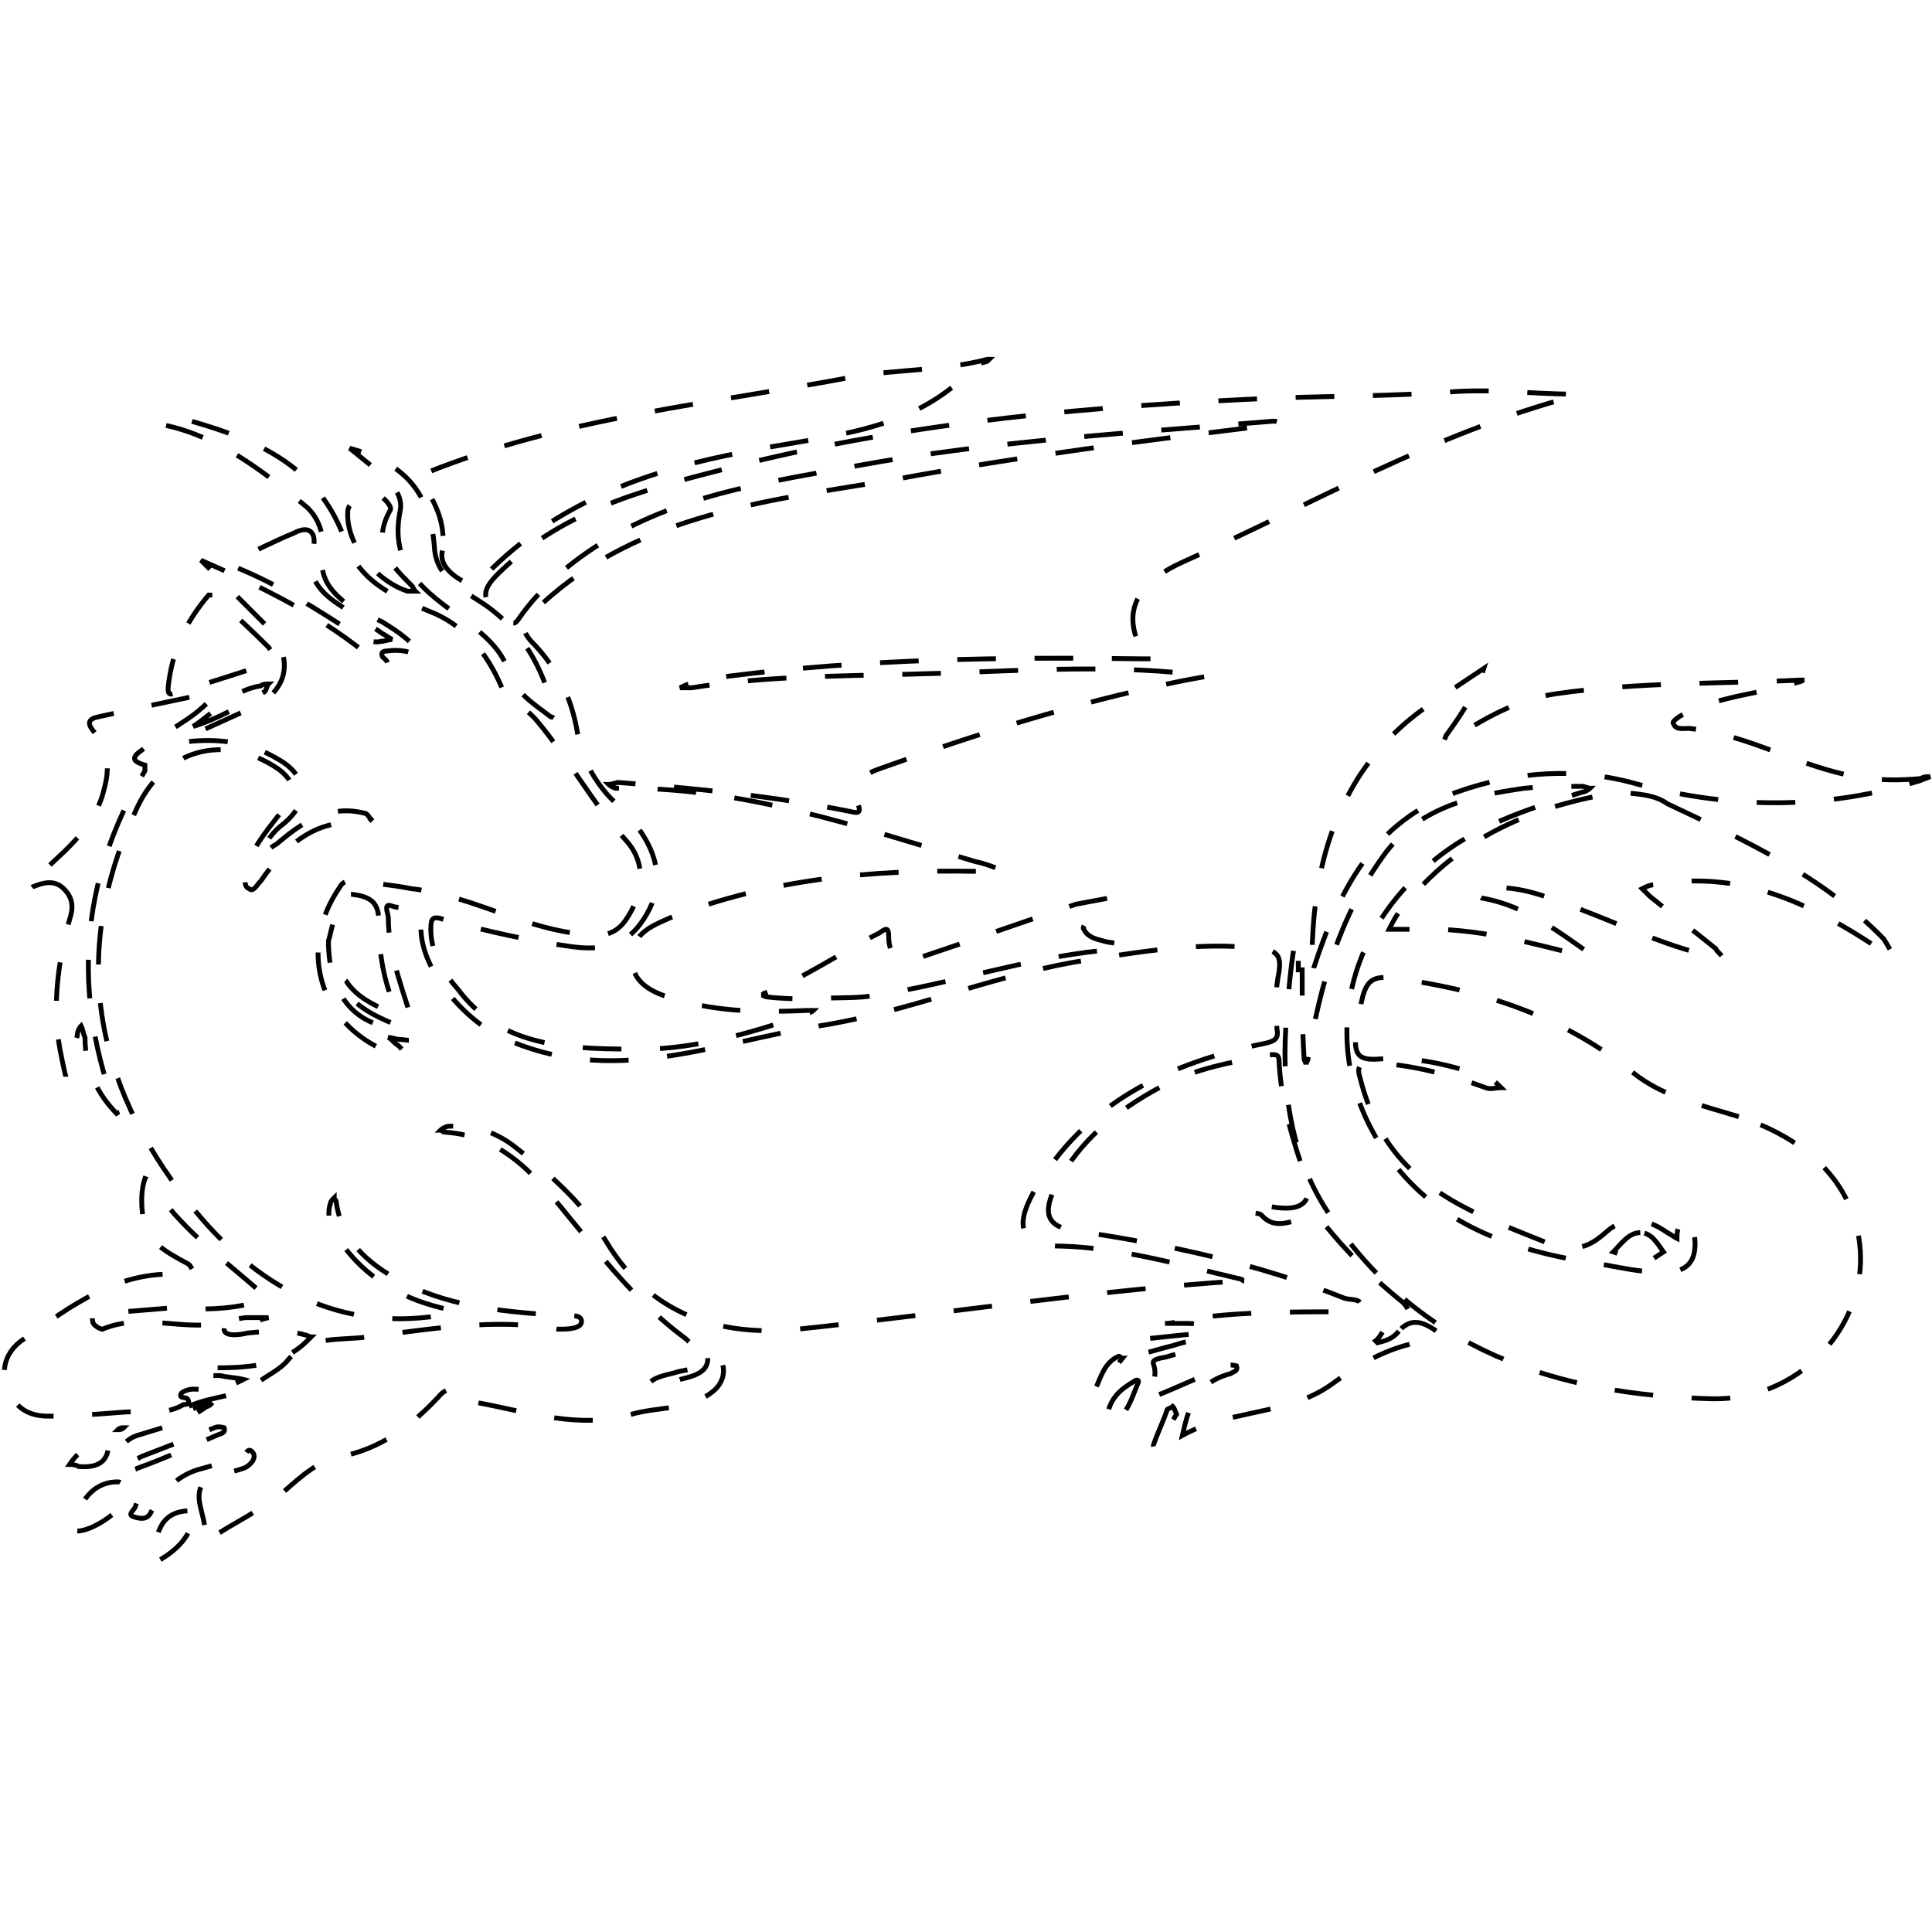 <?xml version="1.0" encoding="utf-8"?>
<svg stroke="black" stroke-width="0.25" stroke-dasharray="2,2" fill="none" xmlns="http://www.w3.org/2000/svg" xmlns:xlink="http://www.w3.org/1999/xlink" viewBox="0 0 100 100">

<path class="base" d="M9.5,72.7c0.1,0,0.4,0,0.2-0.3c-0.1-0.101-0.5,0-0.3-0.301
C9.5,72,9.8,71.9,10,71.9c0.5,0,1,0.1,1.4,0c0.4-0.101,0.8-0.301,1.2-0.5c-0.4-0.101-0.8-0.101-1.2-0.2c-0.2,0-0.4,0-0.6,0
c-0.2,0-0.4-0.101-0.6-0.101c0.2-0.1,0.4-0.3,0.6-0.3c1.8,0,3.7,0,5.1-1.399C16,69.3,16,69.3,16.1,69.2c-0.1,0-0.2-0.101-0.3-0.101
c-1-0.3-2-0.199-3-0.1c-0.4,0.1-1.2,0.2-1.2-0.2c0-0.5,0.8-0.2,1.2-0.3c0.4-0.1,0.7-0.2,1.1-0.3c-0.4,0-0.7,0-1.1,0
c-0.3,0-0.6,0.1-1,0.2C9.7,69,7.4,67.9,5.3,68.8c-0.1,0-0.5-0.2-0.5-0.399C4.7,68,5,68,5.1,68c1.3-0.1,2.5-0.2,3.7-0.3
c1.5,0.1,3,0.1,4.5-0.3c0.2-0.101,0.3-0.101,0.5-0.2c-0.1-0.101-0.2-0.3-0.4-0.4c-1.7-1.5-3.5-2.8-4.9-4.6c-0.3-0.4-0.4-1-1-1.2
c-0.2,0.6-0.2,1.3-0.1,2c0.2,1.3,1.2,1.8,2.3,2.4c0.2,0.1,0.2,0.3,0.4,0.5C10,65.9,9.8,66.1,9.7,66c-3.5-0.4-6,1.6-8.6,3.4
C0.3,70,0,70.9,0.4,71.9S1.5,73.3,2.5,73.3c1.3,0,2.5-0.1,3.8-0.2C7.4,73,8.5,73.3,9.5,72.7z"/>

<path class="base" d="M3.3,46c0.5,0.5,0.5,1,0.3,1.6C3,49.8,2.7,52,3.1,54.3
c0.1,0.5,0.2,1,0.3,1.4c0.1-0.4,0.3-0.9,0.4-1.3C3.9,54.1,3.9,53.9,4,53.6C4,53.4,4.1,53.2,4.2,53.1c0.1,0.2,0.1,0.4,0.2,0.601
c0,1.6,0.6,2.899,1.7,4c-2.4-6.2-2-12.1,1.4-17.8c0-0.1,0-0.3,0-0.3c-1.1-0.3-0.2-0.7,0-0.9c1.1-0.9,2.4-1.4,3.4-2.5
c0.1-0.1,0.1-0.2,0.2-0.3c-0.1,0-0.3,0-0.4,0c-1.9,0.4-3.8,0.8-5.6,1.2c-0.5,0.1-0.6,0.3-0.3,0.7c0.8,0.9,0.9,1.9,0.6,3
c-0.5,2.2-2.3,3.4-3.8,4.9c-0.1,0.1-0.2,0.2-0.2,0.3c0.1,0,0.2,0,0.3-0.1C2.2,45.7,2.8,45.5,3.3,46z"/>

<path class="base" d="M13.9,33.5c-0.9-0.9-1.9-1.8-2.8-2.7c0,0-0.2,0-0.3,0
c-1.2,1.4-1.9,2.9-2.1,4.8c0,0.2,0,0.4,0.3,0.3c1.6-0.5,3.2-1,4.7-1.5C14.2,34.2,14.2,33.9,13.9,33.5z"/>

<path class="base" d="M10,37.6c1.3-0.4,2.5-1.1,3.7-1.8c0.1-0.1,0.1-0.3,0.2-0.4
c-0.1,0-0.3,0-0.4,0.1C12.1,35.7,11.2,36.8,10,37.6z"/>

<path class="base" d="M6.4,73.9c-0.1,0-0.2,0-0.3,0.1C6.2,74,6.3,74,6.4,73.9z"/>

<path class="base" d="M4,75.9C5,76,5.5,75.7,5.6,75c0-0.2-0.1-0.3-0.3-0.3
c-0.8,0.1-1.3,0.5-1.7,1.1C3.9,75.8,4.1,75.9,4,75.9z"/>

<path class="base" d="M26.2,29.3c-1.1,1-1.7,1.7,0,2.6c0.2,0.1,0.3,0.6,0.6,0.2
c1.3-1.9,3.1-3.3,5-4.4c3.9-2.2,8.3-2.8,12.6-3.6c7.1-1.3,14.3-1.7,21.5-2.3c0.1,0,0.199,0,0.399,0.1c-0.2,0-0.3,0.1-0.5,0.1
c-6.5,0.8-12.899,1.6-19.4,2.8C40,25.9,33.2,26.5,28,31.3c-0.5,0.5-1.4,0.9-0.5,1.9c1.3,1.3,2.1,2.9,2.4,4.8
c0.2,1.2,0.8,2.3,1.6,3.2c0.6,0.6,1.2,1.2,1.7,1.9c1,1.5,1.1,3,0.1,4.5c-0.9,1.4-2.2,1.6-3.7,1.4c-2.2-0.3-4.4-0.8-6.6-1.4
c-0.6-0.2-0.7-0.1-0.7,0.5c0,1.2,0.6,2.2,1.4,3.1c2.1,2.8,5.1,3.1,9,3.1c2.7,0.101,6-0.7,9.2-1.899c0.1,0,0.2-0.101,0.2-0.101
c-0.1,0-0.2,0-0.3,0c-2.3,0.101-4.6,0.101-6.9-0.6c-1.1-0.3-2.2-0.8-2.2-2.1s1.1-1.7,2-2.1c5.1-2,10.4-2.5,15.8-2.4
c0.5,0,1,0,1.5,0c-0.5-0.2-1-0.4-1.5-0.5c-6.1-1.8-12.1-3.9-18.6-3.8c-0.1,0-0.3-0.1-0.4-0.2c0.2,0,0.4-0.1,0.5-0.1
c4,0.3,8,0.7,12,1.5c0.4,0.1,0.6,0.1,0.4-0.4c-0.3-0.9,0.2-1.5,1.1-1.8c5-1.8,10.1-3.4,15.4-4.5c0.5-0.1,1-0.2,1.6-0.3
c-0.6-0.1-1.1-0.2-1.7-0.2c-4.6-0.4-9.3,0-13.9,0.1c-3.7,0.1-7.4,0.1-11.1,0.7c-0.2,0-0.4,0-0.6,0c0.2-0.1,0.4-0.2,0.5-0.2
c0.7-0.1,1.3-0.3,2-0.4c7.1-0.9,14.2-1,21.399-0.9c0.301,0,0.5,0,0.801,0c-0.2-0.1-0.4-0.3-0.601-0.4c-0.3-0.3-0.5-0.6-0.6-1.1
c-0.3-1.4,0.5-2.6,2.5-3.5c6.7-3,13.1-6.7,20.3-8.6c0.1,0,0.1-0.1,0.2-0.1c-0.101,0-0.101,0-0.2,0c-2.2,0-4.4-0.3-6.6-0.1
C72,20.5,69,20.5,66.1,20.6C56.7,21,47.4,21.8,38.2,24.1C33.9,25.2,29.6,26.2,26.2,29.3z"/>

<path class="base" d="M57.3,46.5c-0.5,0.1-1.1,0.2-1.6,0.3c-2.7,0.9-5.5,1.9-8.2,2.8
c-0.9,0.3-1.5-0.1-1.5-1.1c0-0.6-0.2-0.4-0.5-0.2c-2,1-3.8,2.3-5.9,3.101c-0.1,0-0.1,0.1-0.2,0.1c0.1,0,0.2,0.1,0.3,0.1
c0.8,0.101,1.8,0.101,2.4,0.101c1.3-0.101,2.3,0,3.3-0.2c3.9-0.6,7.7-1.9,11.6-2.3c0.4,0,0.8-0.2,1.2-0.3
c-0.4-0.1-0.8-0.1-1.101-0.2c-0.399-0.1-0.8-0.2-1-0.6C56,48,56.2,47.8,56.3,47.6C56.6,47.2,57,46.9,57.3,46.5z"/>

<path class="base" d="M6.1,76.7c-1,0-1.6,0.6-2,1.399C3.9,78.4,3.6,78.8,3.8,79.2
c0.6,0.3,2.7-1,2.7-1.8C6.4,77.2,6.4,76.7,6.1,76.7z"/>

<path class="base" d="M22.9,28.5c-0.2,0.8,0.6,1.4,1.5,1.8c0.5,0.2,0.7-0.5,1.1-0.9
c3.6-3.5,8.2-5.1,13-6c4.2-0.9,8.7-0.9,11.9-4.4c0.2-0.2,0.4-0.2,0.7-0.3l0.101-0.1H51.1c-2.3,0.6-4.6,0.5-6.899,0.9
c-7.4,1.4-15,2.1-22.2,5c-0.4,0.2-0.3,0.2-0.1,0.5C22.4,25.9,23.1,26.9,22.9,28.5z"/>

<path class="base" d="M20.7,26.5c-0.5,2.6,1,3.9,2.8,5.2c1.1,0.8,2.4,1.7,2.8,3
c0.4,1.2,1.3,1.7,2.2,2.4c0,0,0.1,0,0.2,0.1c0-0.1,0-0.1,0-0.2c-0.5-2.1-1.4-4-3.2-5.4c-1.1-0.9-2.8-1.4-3-3.1
c-0.2-3-1.5-4.5-4.4-5.3c0.5,0.4,1.1,0.9,1.6,1.3C20.3,25,20.9,25.7,20.7,26.5z"/>

<path class="base" d="M21.1,30.6c0.1,0,0.2,0,0.4,0c-0.1-0.1-0.1-0.2-0.2-0.3
c-1.1-1.1-2.1-2.1-1.1-3.9c0.1-0.2-0.3-0.6-0.7-0.9c-0.5,0.4-1.5,0.3-1.5,1C17.9,28.2,19.5,30.1,21.1,30.6z"/>

<path class="base" d="M84.9,63.8c-0.601,0-1,0.601-1.4,1c0.6,0.2,1.2,0.3,1.8,0.5
c0.2-0.1,0.5-0.3,0.8-0.5C85.8,64.4,85.5,63.8,84.9,63.8z"/>

<path class="base" d="M72.4,68.9C72.1,69.3,71.7,69.4,71.3,69.5c0,0,0,0-0.1-0.1
c0.399-0.301,0.399-0.9,1.1-1c0.7-0.101,0.8-0.5,0.3-1C71.1,66.2,69.7,64.8,68.5,63.3c-0.1-0.2-0.5-0.2-0.7-0.2
C67,63,66.1,63.8,65.3,62.9c-0.2-0.2-0.8,0-0.7-0.4c0.101-0.5,0.601-0.2,0.9-0.1C67.3,62.8,68,62.3,67.6,61
c-0.699-2-1.3-4-1.399-6.1c0-0.4-0.3-0.301-0.5-0.301c-2,0.4-3.9,0.7-5.7,1.7c-2.2,1.2-4.1,2.7-5.3,5c-0.8,1.5-0.5,2.2,0.899,2.4
c4.801,0.7,9.5,1.7,14,3.5c0.301,0.1,0.9,0,0.801,0.399c0,0.4-0.601,0.301-1,0.301c-2.7,0-5.4,0-8,0.399
C61,68.4,60.7,68.5,60.3,68.5c0.3,0,0.7,0,1,0s0.601,0,0.9,0.1c0.1,0,0.3,0.101,0.399,0.2C62.5,68.9,62.3,69,62.2,69
c-1,0.1-2,0.2-2.9,0.3C58.9,69.4,58.7,69.7,58.8,70c0.101,0.4,0.4,0,0.601,0c0.399-0.1,0.699-0.2,1.1-0.3c0.5-0.101,1-0.4,1.5-0.2
c-0.3,0.6-1,0.5-1.5,0.7c-0.3,0.1-0.9,0.1-0.8,0.399c0.2,0.601,0,1-0.3,1.5C59.3,72.2,59.3,72.3,59.3,72.4c0.101,0,0.2,0,0.4-0.101
c1.3-0.5,2.5-1.1,3.8-1.6c0.2-0.101,0.5,0,0.5,0c0.1,0.3-0.2,0.3-0.3,0.399c-1.9,0.5-2.2,1.9-2.5,3.2c0.899-0.5,1.899-0.8,2.899-1
c1.7-0.399,3.4-0.6,4.9-1.7c1.5-1.1,3.1-2,5-2.199c0.4,0,0.6-0.301,0.5-0.4C73.8,68.5,73.1,68.1,72.4,68.9z"/>

<path class="base" d="M90,57.8c-1.9-0.6-3.9-1-5.5-2.3c-3.1-2.5-6.7-3.9-10.6-4.6
C70.6,50.3,70.7,50.3,70.2,53.4C70,54.8,70.5,54.9,71.6,54.8c1.9-0.1,3.7,0.4,5.5,1c0.2,0.101,0.4,0.3,0.601,0.5
c-0.3,0-0.601,0.101-0.8,0C75,55.6,73,55.1,71,55c-0.6,0-0.8,0.2-0.6,0.8C70.8,57.4,71.5,58.9,72.6,60.1c2,2.2,4.7,3.101,7.4,4.2
c1.3,0.5,2.1,0.4,3.1-0.5c1.101-1,2.2-0.7,3.2,0c0.2,0.101,0.3,0.2,0.5,0.3c0-0.199,0-0.399,0.101-0.6c0-0.2,0.1-0.4,0.1-0.5
c0.1,0,0.2,0,0.3,0.1c0.4,0.5,0.5,1.101,0.4,1.7c-0.101,0.601-0.5,0.9-1,1C85.1,66,83.6,65.5,82,65.3c-3.5-0.6-6.8-1.7-9.2-4.3
c-4.5-4.9-4-11.7,1-16.1c2.3-2.1,5.2-3,8.101-3.9c0.1,0,0.3-0.1,0.399-0.2c-0.1,0-0.3-0.1-0.399-0.1c-1,0-2,0-3,0.1
c-2.801,0.4-5.5,1-7.301,3.5c-2.3,3.2-3.3,6.8-3.899,10.5c0,0.101-0.101,0.2-0.101,0.3c0-0.1-0.1-0.199-0.1-0.3
c-0.1-1.6-0.1-3.1-0.1-4.6c-0.101,0-0.101,0-0.2,0c0-0.4,0-0.9,0-1.3c0-0.1,0-0.3,0-0.4C67.1,48.6,67.1,48.7,67,48.9
c-0.2,1.2-0.3,2.4-0.4,3.6c-0.3,3.6,0.101,7.1,2.101,10.2c4.7,7.2,11.899,9.5,19.899,9.7c4.5,0.1,7.801-3.601,7.7-7.4
C96.2,61.7,94,59.1,90,57.8z"/>

<path class="base" d="M86.3,41.6c-0.7-0.5-1.6-0.5-2.5-0.6c-4.399,0.7-8.3,2.3-11.2,6
c-0.3,0.3-0.5,0.7-0.699,1.1c0.399,0,0.8,0,1.199,0c0.101,0,0.2,0,0.301,0c3-0.1,5.8,0.7,8.6,1.4c0.1,0,0.2,0,0.3,0
c0-0.1-0.1-0.1-0.1-0.2c-1.7-1.2-3.3-2.4-5.4-2.8c-0.2,0-0.3-0.2-0.399-0.3c0.1-0.1,0.3-0.1,0.399-0.2c1.4-0.2,2.7,0.2,4,0.7
c2.601,0.9,5.101,2.2,7.8,2.8c0.2,0,0.4,0,0.601,0.1c-0.101-0.2-0.3-0.3-0.4-0.5c-1.1-0.9-2.3-1.8-3.399-2.7
C85.3,46.3,85.1,46.1,85,46c0.2-0.1,0.4-0.2,0.6-0.2c4.4-0.8,8,0.9,11.5,3.2c0.301,0.2,0.601,0.4,1,0.6c-0.199-0.3-0.399-0.7-0.6-1
C94.3,45.3,90.3,43.5,86.3,41.6z"/>

<path class="base" d="M60.4,73c-0.2,0.6-0.5,1.2-0.7,1.8c0,0.101,0,0.101,0.1,0.2H59.9
c0.3-0.7,0.699-1.3,1-1.8C60.8,73,60.8,72.9,60.7,72.8C60.6,72.9,60.4,72.9,60.4,73z"/>

<path class="base" d="M99.4,40.3c-1.101,0.1-2.2,0.1-3.301-0.1c-3-0.5-5.6-2.2-8.699-2.5
c-0.301,0-0.7,0.1-0.801-0.3c0-0.1,0.4-0.4,0.7-0.5c1.8-0.9,3.9-1,5.8-1.6c0.101,0,0.2-0.1,0.301-0.1c-0.101,0-0.101,0-0.2,0
c-4.2,0.2-8.4,0.1-12.601,0.7c-2.1,0.3-3.8,1.3-5.5,2.4c-0.1,0.1-0.3,0.1-0.399,0.1c0.1-0.1,0.1-0.3,0.2-0.4
c0.8-1.1,1.5-2.2,1.899-3.4c-0.899,0.6-1.8,1.2-2.7,1.8c-1.5,1-2.699,2.2-3.699,3.7c-2,3.1-2.5,6.5-2.5,10c0,0.1,0,0.2,0,0.4
c0-0.1,0.1-0.2,0.1-0.4c1.3-4,3.1-7.6,7.4-9.1c3.1-1.1,6.3-1.3,9.399-0.4c4.9,1.3,9.8,1.3,14.601-0.2c0.199-0.1,0.3-0.1,0.5-0.2
C99.7,40.2,99.6,40.2,99.4,40.3z"/>

<path class="base" d="M18,50.9c0.5,0.699,1.3,1.1,2,1.399c0.1,0,0.2,0.101,0.4,0.101
c0-0.101,0-0.301,0-0.4c-0.6-1.4-0.8-2.9-0.8-4.4c0-1-0.6-1.2-1.3-1.3c-0.7-0.1-0.8,0.5-0.9,0.9c-0.2,0.6-0.3,1.2-0.4,1.5
c0,2.7,1.3,4.3,3.4,4.5c0.1,0,0.2,0,0.3,0C20.6,53.1,20.5,53.1,20.4,53c-1-0.4-2-0.9-2.7-1.9c-0.1-0.1-0.1-0.3-0.1-0.5
C17.7,50.7,17.9,50.7,18,50.9z"/>

<path class="base" d="M64.4,66.3c-0.101,0-0.101-0.1-0.2-0.1c-3-0.7-6.101-1.601-9.2-1.7
c-2.2,0-2.5-1-1.5-2.8c2.6-4.601,7-6.7,12-7.7c0.4-0.1,0.7-0.2,0.6-0.7c-0.1-1-0.1-2,0.101-3c0.1-0.7,0-1.1-0.9-1.2
c-3.3-0.4-6.5,0.2-9.7,0.7c-4.5,0.8-8.7,2.601-13.2,3.3C36.9,54,31.6,56.3,26,53.7c-2-0.9-4.4-3.7-4.2-5.9c0.1-1-1-0.7-1.5-0.9
c-0.5-0.2-0.2,0.4-0.2,0.6c0,2,0.8,3.8,1.3,5.6c0.1,0.2,0.2,0.601,0,0.7c-0.2,0.101-0.5,0-0.7,0c-0.2,0-0.4-0.1-0.6-0.1
c0.2,0.1,0.3,0.3,0.5,0.399c0.2,0.2,0.3,0.301,0.4,0.5c-0.2,0-0.3,0-0.5,0c-3.9-1.3-5.2-5.399-2.9-8.7c0.1-0.2,0.3-0.3,0.5-0.3
c1.1,0.1,2.2,0.2,3.2,0.4c2.7,0.3,5.2,1.7,7.8,2.2c1.2,0.2,2.5,0.6,3.3-0.6c0.9-1.3,1.1-2.9,0-4.1c-1.8-2-3-4.3-4.7-6.3
c-0.3-0.3-0.6-0.6-0.9-0.7c-0.4-0.1-0.5-0.1-0.7-0.6c-0.7-1.8-1.8-3.3-3.5-4.1c-1.9-0.8-3.9-1.5-4.7-3.7c-1.3-3.9-4.5-5.3-8-6.3
c-0.4-0.1-0.9,0-1.4,0c-0.1,0-0.1,0.1-0.2,0.1c0.1,0,0.1,0.1,0.2,0.1c2.8,0.6,5,2.3,7.2,4.1c0.8,0.6,1.1,1.6,1,2.5
c-0.2,1.3,0.4,2,1.3,2.7c0.6,0.4,1.2,0.6,1.8,0.9c0.8,0.5,1.6,1,2.1,1.9c-0.6-0.4-1.2-0.5-1.9-0.4c-0.2,0-0.3,0.1-0.2,0.3
c0.1,0.1,0.4,0.3,0.2,0.5c0,0-0.4-0.1-0.6-0.3c-2.7-2.3-5.8-3.8-9-5.2c1.1,1.1,2.2,2.2,3.3,3.3c1.6,1.7,1.3,3.5-0.8,4.4
c-1.1,0.5-2.2,1-3.3,1.5c-0.1,0-0.2,0.1-0.3,0.2c0.1,0,0.2,0,0.3,0c1.7-0.2,3.3,0,4.8,0.9c1.6,0.9,1.6,2.3,0.2,3.4
c-0.4,0.3-0.7,0.7-1,1.2L13.5,44c0,0.1-0.1,0.1-0.1,0.2c0.3,0.1,0.2,0.2,0.2,0.2l0.1-0.1c0-0.1,0.1-0.1,0.1-0.2l0.1-0.1
c0.1-0.1,0.2-0.2,0.4-0.3c1.3-1.1,2.7-2.1,4.6-1.6c0.1,0,0.2,0.2,0.3,0.3c-0.1,0.1-0.2,0.2-0.3,0.2c-2.5-0.3-4.1,1.1-5.4,3
c-0.2,0.2-0.4,0.6-0.6,0.4c-0.3-0.1-0.2-0.5-0.2-0.8c0.3-1.4,1.3-2.4,2.1-3.5c0.5-0.8,0.4-1.3-0.4-1.9c-2.8-1.9-5.9-1-7.3,2
C3.6,49.2,4.8,56,9.8,62.3c3.4,4.3,7.8,6.8,13.5,5.7c0.1,0,0.2-0.1,0.3-0.1c-0.1,0-0.2-0.101-0.3-0.101c-2.4-0.5-4.4-1.6-5.8-3.7
c-0.4-0.6-0.6-1.199-0.4-1.8c0-0.1,0.1-0.2,0.2-0.3c0,0.1,0.1,0.1,0.1,0.2c0.3,2.2,1.9,3.399,3.7,4.3c2.5,1.2,5.2,1.4,7.9,1.6
c0.4,0,1.1-0.1,1.1,0.301c0,0.399-0.8,0.399-1.2,0.399c-3.3-0.6-6.6,0-9.9,0.4c-1.4,0.2-3-0.101-4.1,1.2
c-0.4,0.5-1.1,0.8-1.6,1.199C12,72.5,10.2,72.2,9,73.3c0.5-0.2,1-0.399,1.6-0.6c0.1,0,0.3,0,0.4-0.101c-0.1,0.101-0.2,0.2-0.3,0.2
c-1.1,0.8-2.3,1.101-3.6,1.5c-0.6,0.2-1,0.7-0.9,1.2c0.1,0.3,0.8,0.1,1.1-0.1c1.3-0.5,2.6-1,3.8-1.5c0.2-0.101,0.5,0,0.5,0
c0.1,0.3-0.2,0.3-0.4,0.399C9.8,74.9,8.5,75.5,7.1,76c-0.1,0.1-0.4,0-0.2,0.3C7.4,76.9,7.2,77.4,7,78c-0.1,0.2-0.4,0.4-0.1,0.5
c0.3,0.1,0.7,0.2,0.9-0.2c0.6-1.1,1.4-2,2.7-2.3c0.7-0.2,1.3-0.4,2-0.5c0.2-0.1,0.3-0.7,0.6-0.3c0.2,0.3-0.2,0.7-0.5,0.8
c-0.3,0.1-0.7,0.2-1,0.3c-1.1,0.101-1.5,0.7-1.2,1.8c0.1,0.5,0.3,0.9,0.1,1.4c-0.1,0.1-0.1,0.2-0.1,0.3c0.1,0,0.3,0,0.4-0.1
c1.3-0.9,2.7-1.5,3.9-2.5c0.9-0.8,1.8-1.601,2.9-1.8c2.1-0.4,3.7-1.601,5.1-3.101c0.3-0.399,0.9-0.6,1.1-0.1
c0.2,0.5,0.6,0.399,0.9,0.399c2.7,0.5,5.3,1.4,8,0.601c1.4-0.4,2.9-0.2,4.1-1.101c1-0.699,0.8-2-0.3-2.399c0.5,1.3-0.5,1.5-1.3,1.7
c-0.6,0.199-1.1,0.399-1.7,0.3c0.4-0.5,1-0.5,1.6-0.7c0.4-0.1,1-0.1,1.1-0.6c0.1-0.5-0.4-0.801-0.7-1.101c-2.3-1.7-4-3.8-5.8-6
c-1.8-2.2-3.5-4.5-6.7-4.7c-0.1,0-0.1-0.1-0.2-0.1c0.1-0.1,0.3-0.2,0.4-0.2c1.3-0.1,2.5,0.3,3.5,1.101
c1.8,1.399,3.5,2.899,4.7,4.899c2.3,3.8,5.9,4.9,9.9,4.5c7.6-0.8,15.2-2,22.9-2.5C64.3,66.3,64.3,66.3,64.4,66.3z"/>

<path class="base" d="M15.2,27.6c-1,0.4-1.9,0.9-2.9,1.3c-0.1,0.1-0.2,0.2-0.3,0.3
c0.1,0.1,0.2,0.2,0.3,0.2c2.2,0.9,4.2,2.2,6.2,3.5c0.4,0.2,0.8,0.4,1.2,0.3c0.2,0,0.4-0.1,0.6-0.1c-0.2-0.1-0.3-0.2-0.5-0.3
c-0.7-0.5-1.4-0.9-2.1-1.4c-1.1-0.7-1.9-1.5-1.5-3C16.4,27.7,16.1,27.1,15.2,27.6z"/>

<path class="base" d="M58.7,71.5c-0.7,0.4-1.3,0.9-1.4,1.9c-0.1,0.399,0.2,0.3,0.4,0.199
c0.7-0.5,0.899-1.3,1.2-2C59,71.4,58.8,71.4,58.7,71.5z"/>

<path class="base" d="M57.9,70.2c-0.7,0.3-0.9,1-1.2,1.7c0.7-0.4,0.899-1,1.399-1.601
C58,70.3,58,70.2,57.9,70.2z"/>

<path class="base" d="M9.7,78.2c-1.5,0.1-1.6,1.3-1.8,2.5c0,0,0,0.1,0.1,0.2
c0.9-0.5,1.7-1.101,2-2.2C10.1,78.5,10,78.2,9.7,78.2z"/>

</svg>